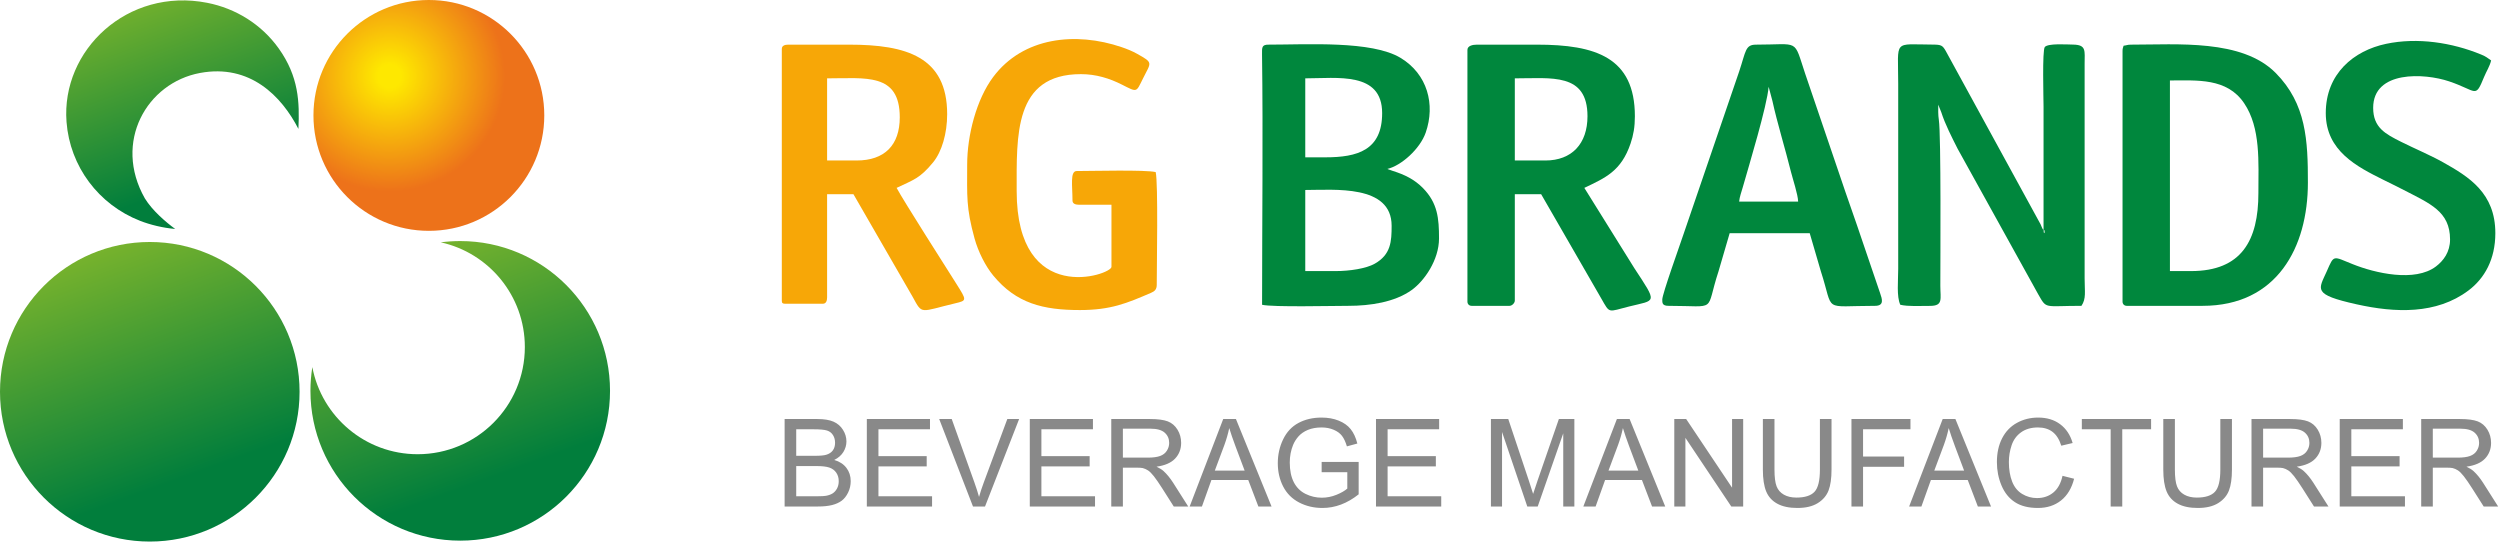 <?xml version="1.0" ?>
<svg xmlns="http://www.w3.org/2000/svg" viewBox="0 0 397 86" fill="none">
	<defs>
		<radialGradient id="myGradient" cx="0.33" cy="0.33">
			<stop offset="10%" stop-color="#fee800"/>
			<stop offset="100%" stop-color="#ed721a"/>
		</radialGradient>
		<linearGradient id="blob1" gradientTransform="rotate(70)">
			<stop offset="5%" stop-color="#83b82b"/>
			<stop offset="95%" stop-color="#017e3c"/>
		</linearGradient>
	</defs>
	<g fill="#00873d">
		<path fill-rule="evenodd" clip-rule="evenodd" d="M212.126 43.047H207.276V30.169C211.86 30.169 220.99 29.263 220.99 35.855C220.99 38.345 220.88 40.416 218.312 41.875C216.944 42.652 214.309 43.047 212.126 43.047ZM210.453 24.984H207.276V12.441C212.333 12.441 219.485 11.32 219.485 17.96C219.485 23.868 215.559 24.984 210.453 24.984ZM200.418 48.399C202.139 48.8 211.636 48.566 214.133 48.566C217.583 48.566 221.475 47.989 224.171 46.06C226.177 44.625 228.516 41.285 228.516 37.862C228.516 34.687 228.307 32.257 225.971 29.871C224.602 28.474 223.012 27.718 221.174 27.142L220.434 26.878C220.409 26.867 220.356 26.846 220.321 26.824C222.507 26.315 225.505 23.655 226.41 21.038C227.947 16.59 226.693 11.777 222.403 9.188C217.831 6.428 207.585 7.089 201.422 7.089C200.38 7.089 200.395 7.537 200.41 8.585C200.588 21.467 200.418 35.483 200.418 48.399Z"/>
		<path fill-rule="evenodd" clip-rule="evenodd" d="M245.403 25.487H240.553V12.442C246.372 12.442 252.093 11.51 252.093 18.463C252.093 22.816 249.615 25.487 245.403 25.487ZM233.027 7.926V47.898C233.027 48.289 233.305 48.567 233.696 48.567H239.717C240.107 48.567 240.553 48.121 240.553 47.731V30.839H244.734L254.275 47.388C255.692 49.865 255.277 49.527 258.716 48.667C262.982 47.601 263.269 48.273 259.552 42.614L251.591 29.836C254.933 28.233 257.438 27.192 258.932 22.793C259.386 21.455 259.619 20.171 259.619 18.463C259.619 9.097 253.369 7.09 244.066 7.09H234.532C233.854 7.09 233.027 7.27 233.027 7.926Z"/>
		<path fill-rule="evenodd" clip-rule="evenodd" d="M280.861 13.78L281.459 16.025C282.212 19.483 283.508 23.672 284.406 27.293C284.679 28.391 285.518 30.896 285.544 32.01H276.177C276.239 31.276 276.539 30.486 276.751 29.741C277.765 26.183 280.606 16.834 280.861 13.78ZM263.969 47.563C263.969 48.114 263.962 48.567 264.972 48.567C272.91 48.567 270.721 49.725 272.894 43.109L274.672 37.027H287.383L289.16 43.111C291.314 49.726 289.226 48.567 297.752 48.567C299.242 48.567 298.892 47.502 298.57 46.582L295.809 38.47C294.598 34.838 293.338 31.395 292.129 27.765L286.651 11.669C284.782 6.066 285.835 7.09 278.853 7.09C277.14 7.09 277.255 8.125 276.199 11.293L267.377 37.09C266.737 39.009 263.969 46.691 263.969 47.563Z"/>
		<path fill-rule="evenodd" clip-rule="evenodd" d="M324.515 36.525C324.685 36.749 324.683 36.173 324.683 37.026C324.528 36.822 324.574 37.215 324.515 36.525ZM324.515 36.525C324.319 36.298 324.454 36.52 324.253 36.117C324.192 35.994 324.104 35.757 324.056 35.645L308.976 8.078C308.485 7.225 308.276 7.086 306.963 7.081C300.535 7.056 301.435 6.175 301.435 13.278V42.713C301.435 44.533 301.154 47.116 301.77 48.399C303.033 48.694 304.931 48.575 306.463 48.576C308.618 48.578 308.126 47.49 308.125 45.389C308.125 41.768 308.261 21.509 307.887 19.035C307.763 18.213 307.791 17.506 307.791 16.622L308.271 17.814C308.913 19.802 309.931 21.743 310.855 23.593L323.671 46.736C325.06 49.15 324.518 48.566 330.536 48.566C331.317 47.401 331.038 46.329 331.038 44.218V10.1C331.041 8.055 331.342 7.119 329.206 7.081C328.056 7.061 325.247 6.868 324.719 7.46C324.287 7.946 324.515 15.737 324.515 16.957C324.515 23.48 324.515 30.002 324.515 36.525Z"/>
		<path fill-rule="evenodd" clip-rule="evenodd" d="M347.93 43.048H344.584V12.777C348.911 12.777 353.629 12.342 356.364 16.383C359.025 20.314 358.633 25.746 358.633 30.672C358.633 38.183 355.962 43.048 347.93 43.048ZM337.226 7.258C337.138 7.632 337.059 7.642 337.059 8.093V47.898C337.059 48.289 337.336 48.567 337.727 48.567H349.769C361.59 48.567 366.494 39.271 366.494 28.999C366.494 22.363 366.264 16.493 361.353 11.561C356.005 6.19 345.786 7.09 338.397 7.09C337.823 7.09 337.745 7.203 337.226 7.258Z"/>
		<path fill-rule="evenodd" clip-rule="evenodd" d="M369.333 17.961C369.333 24 374.352 26.492 378.476 28.554C379.606 29.118 380.643 29.611 381.712 30.168C385.881 32.338 389.069 33.571 389.069 38.03C389.069 40.03 388.021 41.409 386.829 42.314C383.491 44.846 377.158 43.379 373.608 41.95C370.439 40.675 370.669 40.413 369.505 43.052C368.203 46.002 367.121 46.745 374.253 48.33C380.334 49.682 386.887 49.961 391.986 46.133C394.552 44.206 396.26 41.176 396.26 37.027C396.26 30.663 392.09 28.085 387.951 25.768C385.94 24.642 383.413 23.581 381.319 22.533C378.804 21.272 376.859 20.27 376.859 17.125C376.859 11.156 384.993 11.598 388.923 12.921C393.433 14.439 393.022 15.734 394.491 12.178C394.853 11.301 395.375 10.526 395.591 9.599C394.97 9.183 394.866 9.015 394.017 8.664C389.371 6.747 383.875 5.912 378.906 6.962C373.775 8.047 369.333 11.691 369.333 17.961Z"/>
	</g>
	<g fill="#f7a707">
		<path fill-rule="evenodd" clip-rule="evenodd" d="M136.026 25.487H131.343V12.442C137.469 12.442 142.883 11.526 142.883 18.63C142.883 23.069 140.457 25.487 136.026 25.487ZM124.152 7.759V47.731C124.152 48.116 124.268 48.233 124.654 48.233H130.675C131.189 48.233 131.343 47.742 131.343 47.229V30.839H135.525L144.948 47.172C146.507 50.035 146.051 49.503 151.683 48.167C153.568 47.72 153.535 47.713 151.883 45.087C150.408 42.744 143.447 31.849 142.382 29.836C145.037 28.561 146.067 28.364 148.185 25.771C149.569 24.079 150.41 21.165 150.41 18.128C150.41 9.021 143.921 7.09 134.856 7.09H125.156C124.642 7.09 124.152 7.245 124.152 7.759Z"/>
		<path fill-rule="evenodd" clip-rule="evenodd" d="M153.587 26.156C153.587 31.135 153.398 32.933 154.757 37.864C155.339 39.977 156.487 42.253 157.728 43.757C161.384 48.188 165.656 49.236 171.482 49.236C176.394 49.236 178.94 48.158 182.792 46.498C183.364 46.251 183.691 45.962 183.691 45.222C183.691 42.333 183.935 29.092 183.524 27.326C181.831 26.932 173.357 27.16 170.981 27.16C169.894 27.16 170.311 29.502 170.311 31.842C170.311 32.356 170.802 32.511 171.315 32.511H176.5V42.379C176.5 43.64 161.448 48.802 161.448 30.337C161.448 21.535 160.972 11.773 171.649 11.773C174.069 11.773 176.207 12.451 178.173 13.444C180.649 14.696 180.389 14.699 181.517 12.442C182.813 9.847 183.179 10.003 180.567 8.541C179.8 8.112 179.004 7.789 178.111 7.485C170.827 5.008 162.465 5.879 157.719 12.225C155.063 15.775 153.587 21.457 153.587 26.156Z"/>
	</g>
	<g name="green_slice" fill="url(#blob1)">
		<path fill-rule="evenodd" clip-rule="evenodd" d="M73.086 38.281C86.222 38.281 96.872 48.931 96.872 62.068C96.872 75.205 86.222 85.854 73.086 85.854C59.949 85.854 49.299 75.205 49.299 62.068C49.299 60.784 49.403 59.523 49.598 58.294C51.09 66.172 58.01 72.13 66.322 72.13C75.724 72.13 83.345 64.509 83.345 55.107C83.345 46.965 77.629 40.16 69.991 38.482C71.004 38.35 72.037 38.281 73.086 38.281Z"/>
		<path fill-rule="evenodd" clip-rule="evenodd" d="M47.387 20.468C47.585 16.222 47.443 12.148 44.252 7.681C41.526 3.866 37.434 1.332 32.897 0.445C20.254 -2.029 9.694 7.955 10.564 19.36C11.103 26.428 15.65 32.49 22.249 35.069C23.831 35.688 25.865 36.194 27.819 36.357C26.351 35.284 24.209 33.465 23 31.5C17.931 22.561 23.303 13.164 31.759 11.588C39.703 10.107 44.712 15.266 47.387 20.468Z"/>
		<path fill-rule="evenodd" clip-rule="evenodd" d="M23.787 38.428C36.923 38.428 47.572 49.077 47.572 62.213C47.572 75.351 36.923 86 23.787 86C10.649 86 0 75.351 0 62.213C0 49.077 10.649 38.428 23.787 38.428Z"/>
	</g>
	<g name="orange_orb" fill="url(#myGradient)">
		<path d="M68.105 36.657C78.227 36.657 86.432 28.451 86.432 18.328C86.432 8.206 78.227 0 68.105 0C57.983 0 49.777 8.206 49.777 18.328C49.777 28.451 57.983 36.657 68.105 36.657Z"/>
	</g>
	<path d="M124.598 80.432V66.542H129.809C130.87 66.542 131.72 66.681 132.364 66.963C133.004 67.244 133.504 67.677 133.867 68.263C134.232 68.844 134.413 69.455 134.413 70.095C134.413 70.687 134.251 71.247 133.932 71.77C133.611 72.294 133.126 72.717 132.477 73.041C133.317 73.286 133.964 73.707 134.413 74.302C134.865 74.893 135.092 75.595 135.092 76.403C135.092 77.056 134.953 77.661 134.678 78.221C134.403 78.78 134.064 79.21 133.66 79.514C133.256 79.815 132.748 80.044 132.14 80.2C131.529 80.354 130.783 80.432 129.897 80.432H124.598ZM126.44 72.381H129.444C130.259 72.381 130.844 72.326 131.196 72.22C131.665 72.081 132.017 71.848 132.253 71.525C132.49 71.201 132.609 70.797 132.609 70.309C132.609 69.846 132.499 69.439 132.276 69.09C132.056 68.738 131.739 68.495 131.329 68.366C130.918 68.237 130.214 68.171 129.217 68.171H126.44V72.381ZM126.44 78.803H129.9C130.494 78.803 130.912 78.78 131.155 78.735C131.574 78.66 131.93 78.534 132.214 78.356C132.499 78.178 132.732 77.92 132.916 77.58C133.1 77.24 133.191 76.85 133.191 76.406C133.191 75.886 133.059 75.436 132.79 75.052C132.525 74.667 132.156 74.399 131.685 74.244C131.215 74.088 130.537 74.011 129.655 74.011H126.44V78.803ZM137.653 80.432V66.542H147.682V68.171H139.496V72.439H147.159V74.069H139.496V78.803H148.012V80.432H137.653ZM154.51 80.432L149.144 66.542H151.135L154.743 76.636C155.031 77.445 155.277 78.201 155.471 78.909C155.684 78.149 155.933 77.393 156.217 76.636L159.961 66.542H161.837L156.422 80.432H154.51ZM163.531 80.432V66.542H173.56V68.171H165.374V72.439H173.036V74.069H165.374V78.803H173.89V80.432H163.531ZM176.47 80.432V66.542H182.626C183.865 66.542 184.806 66.669 185.448 66.917C186.092 67.166 186.606 67.606 186.991 68.237C187.376 68.867 187.566 69.565 187.566 70.328C187.566 71.314 187.246 72.145 186.609 72.821C185.972 73.496 184.99 73.924 183.657 74.108C184.146 74.341 184.515 74.574 184.766 74.8C185.303 75.291 185.811 75.909 186.286 76.649L188.689 80.432H186.392L184.556 77.541C184.023 76.704 183.58 76.067 183.234 75.624C182.885 75.181 182.575 74.874 182.299 74.696C182.028 74.521 181.747 74.399 181.462 74.328C181.255 74.285 180.915 74.263 180.44 74.263H178.313V80.432H176.47ZM178.313 72.672H182.258C183.098 72.672 183.751 72.585 184.223 72.411C184.695 72.239 185.054 71.961 185.296 71.576C185.542 71.194 185.665 70.781 185.665 70.332C185.665 69.675 185.429 69.132 184.954 68.708C184.479 68.285 183.728 68.075 182.704 68.075H178.313V72.672ZM188.918 80.432L194.246 66.542H196.267L201.921 80.432H199.829L198.222 76.223H192.374L190.867 80.432H188.918ZM192.914 74.728H197.647L196.199 70.878C195.762 69.707 195.432 68.74 195.203 67.977C195.012 68.883 194.757 69.772 194.437 70.651L192.914 74.728ZM209.878 74.981V73.351H215.756V78.498C214.854 79.216 213.923 79.759 212.962 80.121C212.003 80.483 211.017 80.665 210.007 80.665C208.643 80.665 207.405 80.374 206.289 79.789C205.177 79.207 204.334 78.359 203.767 77.257C203.198 76.151 202.914 74.916 202.914 73.555C202.914 72.204 203.195 70.942 203.761 69.769C204.327 68.599 205.138 67.729 206.199 67.163C207.26 66.594 208.482 66.31 209.866 66.31C210.867 66.31 211.776 66.471 212.588 66.798C213.4 67.124 214.036 67.577 214.495 68.156C214.958 68.738 215.307 69.497 215.546 70.432L213.888 70.884C213.677 70.18 213.419 69.624 213.111 69.216C212.801 68.811 212.361 68.488 211.786 68.246C211.214 68.004 210.577 67.88 209.875 67.88C209.038 67.88 208.313 68.01 207.699 68.265C207.088 68.52 206.597 68.857 206.218 69.277C205.844 69.694 205.553 70.154 205.345 70.651C204.993 71.515 204.815 72.446 204.815 73.451C204.815 74.693 205.029 75.731 205.452 76.568C205.879 77.402 206.499 78.023 207.311 78.427C208.125 78.831 208.989 79.035 209.904 79.035C210.7 79.035 211.475 78.88 212.232 78.573C212.989 78.262 213.561 77.936 213.952 77.584V74.981H209.878ZM218.507 80.432V66.542H228.536V68.171H220.351V72.439H228.013V74.069H220.351V78.803H228.867V80.432H218.507ZM236.759 80.432V66.542H239.513L242.798 76.375C243.102 77.289 243.321 77.975 243.46 78.431C243.619 77.926 243.868 77.182 244.204 76.203L247.548 66.542H250.008V80.432H248.243V68.811L244.189 80.432H242.533L238.524 68.599V80.432H236.759ZM251.434 80.432L256.762 66.542H258.783L264.438 80.432H262.346L260.739 76.223H254.89L253.384 80.432H251.434ZM255.43 74.728H260.163L258.715 70.878C258.278 69.707 257.949 68.74 257.719 67.977C257.528 68.883 257.273 69.772 256.953 70.651L255.43 74.728ZM265.877 80.432V66.542H267.764L275.052 77.445V66.542H276.817V80.432H274.929L267.642 69.53V80.432H265.877ZM289.003 66.542H290.846V74.564C290.846 75.96 290.687 77.069 290.374 77.89C290.057 78.709 289.488 79.377 288.667 79.892C287.842 80.406 286.766 80.665 285.427 80.665C284.13 80.665 283.067 80.442 282.243 79.992C281.415 79.543 280.826 78.896 280.474 78.046C280.121 77.195 279.944 76.035 279.944 74.564V66.542H281.787V74.561C281.787 75.766 281.9 76.658 282.123 77.228C282.346 77.8 282.727 78.243 283.274 78.55C283.817 78.861 284.483 79.016 285.268 79.016C286.614 79.016 287.574 78.709 288.146 78.097C288.719 77.483 289.003 76.306 289.003 74.561V66.542ZM294.011 80.432V66.542H303.381V68.171H295.854V72.497H302.372V74.127H295.854V80.432H294.011ZM303.17 80.432L308.499 66.542H310.519L316.174 80.432H314.082L312.476 76.223H306.627L305.12 80.432H303.17ZM307.166 74.728H311.9L310.452 70.878C310.015 69.707 309.685 68.74 309.456 67.977C309.265 68.883 309.01 69.772 308.689 70.651L307.166 74.728ZM327.526 75.56L329.368 76.025C328.984 77.535 328.292 78.683 327.293 79.475C326.294 80.267 325.072 80.665 323.626 80.665C322.133 80.665 320.917 80.361 319.98 79.749C319.042 79.142 318.331 78.259 317.843 77.105C317.354 75.947 317.108 74.709 317.108 73.384C317.108 71.938 317.383 70.677 317.936 69.6C318.489 68.524 319.275 67.706 320.293 67.147C321.312 66.588 322.434 66.31 323.656 66.31C325.046 66.31 326.213 66.662 327.157 67.37C328.104 68.078 328.764 69.071 329.136 70.351L327.332 70.777C327.012 69.769 326.543 69.031 325.932 68.573C325.321 68.11 324.552 67.88 323.623 67.88C322.56 67.88 321.667 68.136 320.952 68.647C320.238 69.158 319.734 69.846 319.446 70.706C319.155 71.57 319.01 72.459 319.01 73.374C319.01 74.554 319.181 75.585 319.524 76.465C319.867 77.347 320.4 78.004 321.124 78.44C321.848 78.876 322.631 79.094 323.474 79.094C324.503 79.094 325.369 78.796 326.08 78.204C326.792 77.609 327.274 76.73 327.526 75.56ZM335.172 80.432V68.171H330.594V66.542H341.593V68.171H337.015V80.432H335.172ZM352.589 66.542H354.432V74.564C354.432 75.96 354.274 77.069 353.96 77.89C353.643 78.709 353.074 79.377 352.253 79.892C351.428 80.406 350.352 80.665 349.013 80.665C347.717 80.665 346.652 80.442 345.828 79.992C345.001 79.543 344.413 78.896 344.06 78.046C343.708 77.195 343.53 76.035 343.53 74.564V66.542H345.372V74.561C345.372 75.766 345.486 76.658 345.709 77.228C345.931 77.8 346.313 78.243 346.86 78.55C347.403 78.861 348.069 79.016 348.855 79.016C350.199 79.016 351.16 78.709 351.732 78.097C352.304 77.483 352.589 76.306 352.589 74.561V66.542ZM357.539 80.432V66.542H363.695C364.933 66.542 365.874 66.669 366.517 66.917C367.161 67.166 367.675 67.606 368.06 68.237C368.444 68.867 368.635 69.565 368.635 70.328C368.635 71.314 368.315 72.145 367.678 72.821C367.041 73.496 366.058 73.924 364.726 74.108C365.214 74.341 365.583 74.574 365.835 74.8C366.372 75.291 366.879 75.909 367.354 76.649L369.757 80.432H367.461L365.625 77.541C365.092 76.704 364.648 76.067 364.303 75.624C363.953 75.181 363.643 74.874 363.368 74.696C363.097 74.521 362.815 74.399 362.531 74.328C362.324 74.285 361.984 74.263 361.509 74.263H359.382V80.432H357.539ZM359.382 72.672H363.326C364.167 72.672 364.82 72.585 365.292 72.411C365.764 72.239 366.123 71.961 366.365 71.576C366.611 71.194 366.734 70.781 366.734 70.332C366.734 69.675 366.498 69.132 366.023 68.708C365.547 68.285 364.797 68.075 363.772 68.075H359.382V72.672ZM371.548 80.432V66.542H381.577V68.171H373.391V72.439H381.054V74.069H373.391V78.803H381.907V80.432H371.548ZM384.487 80.432V66.542H390.643C391.881 66.542 392.822 66.669 393.466 66.917C394.109 67.166 394.623 67.606 395.008 68.237C395.392 68.867 395.583 69.565 395.583 70.328C395.583 71.314 395.263 72.145 394.626 72.821C393.989 73.496 393.006 73.924 391.674 74.108C392.163 74.341 392.531 74.574 392.783 74.8C393.32 75.291 393.828 75.909 394.303 76.649L396.705 80.432H394.41L392.573 77.541C392.04 76.704 391.597 76.067 391.25 75.624C390.901 75.181 390.591 74.874 390.317 74.696C390.045 74.521 389.763 74.399 389.479 74.328C389.272 74.285 388.933 74.263 388.458 74.263H386.33V80.432H384.487ZM386.33 72.672H390.274C391.115 72.672 391.768 72.585 392.24 72.411C392.712 72.239 393.071 71.961 393.314 71.576C393.559 71.194 393.682 70.781 393.682 70.332C393.682 69.675 393.446 69.132 392.971 68.708C392.495 68.285 391.746 68.075 390.721 68.075H386.33V72.672Z" fill="#898989"/>
</svg>